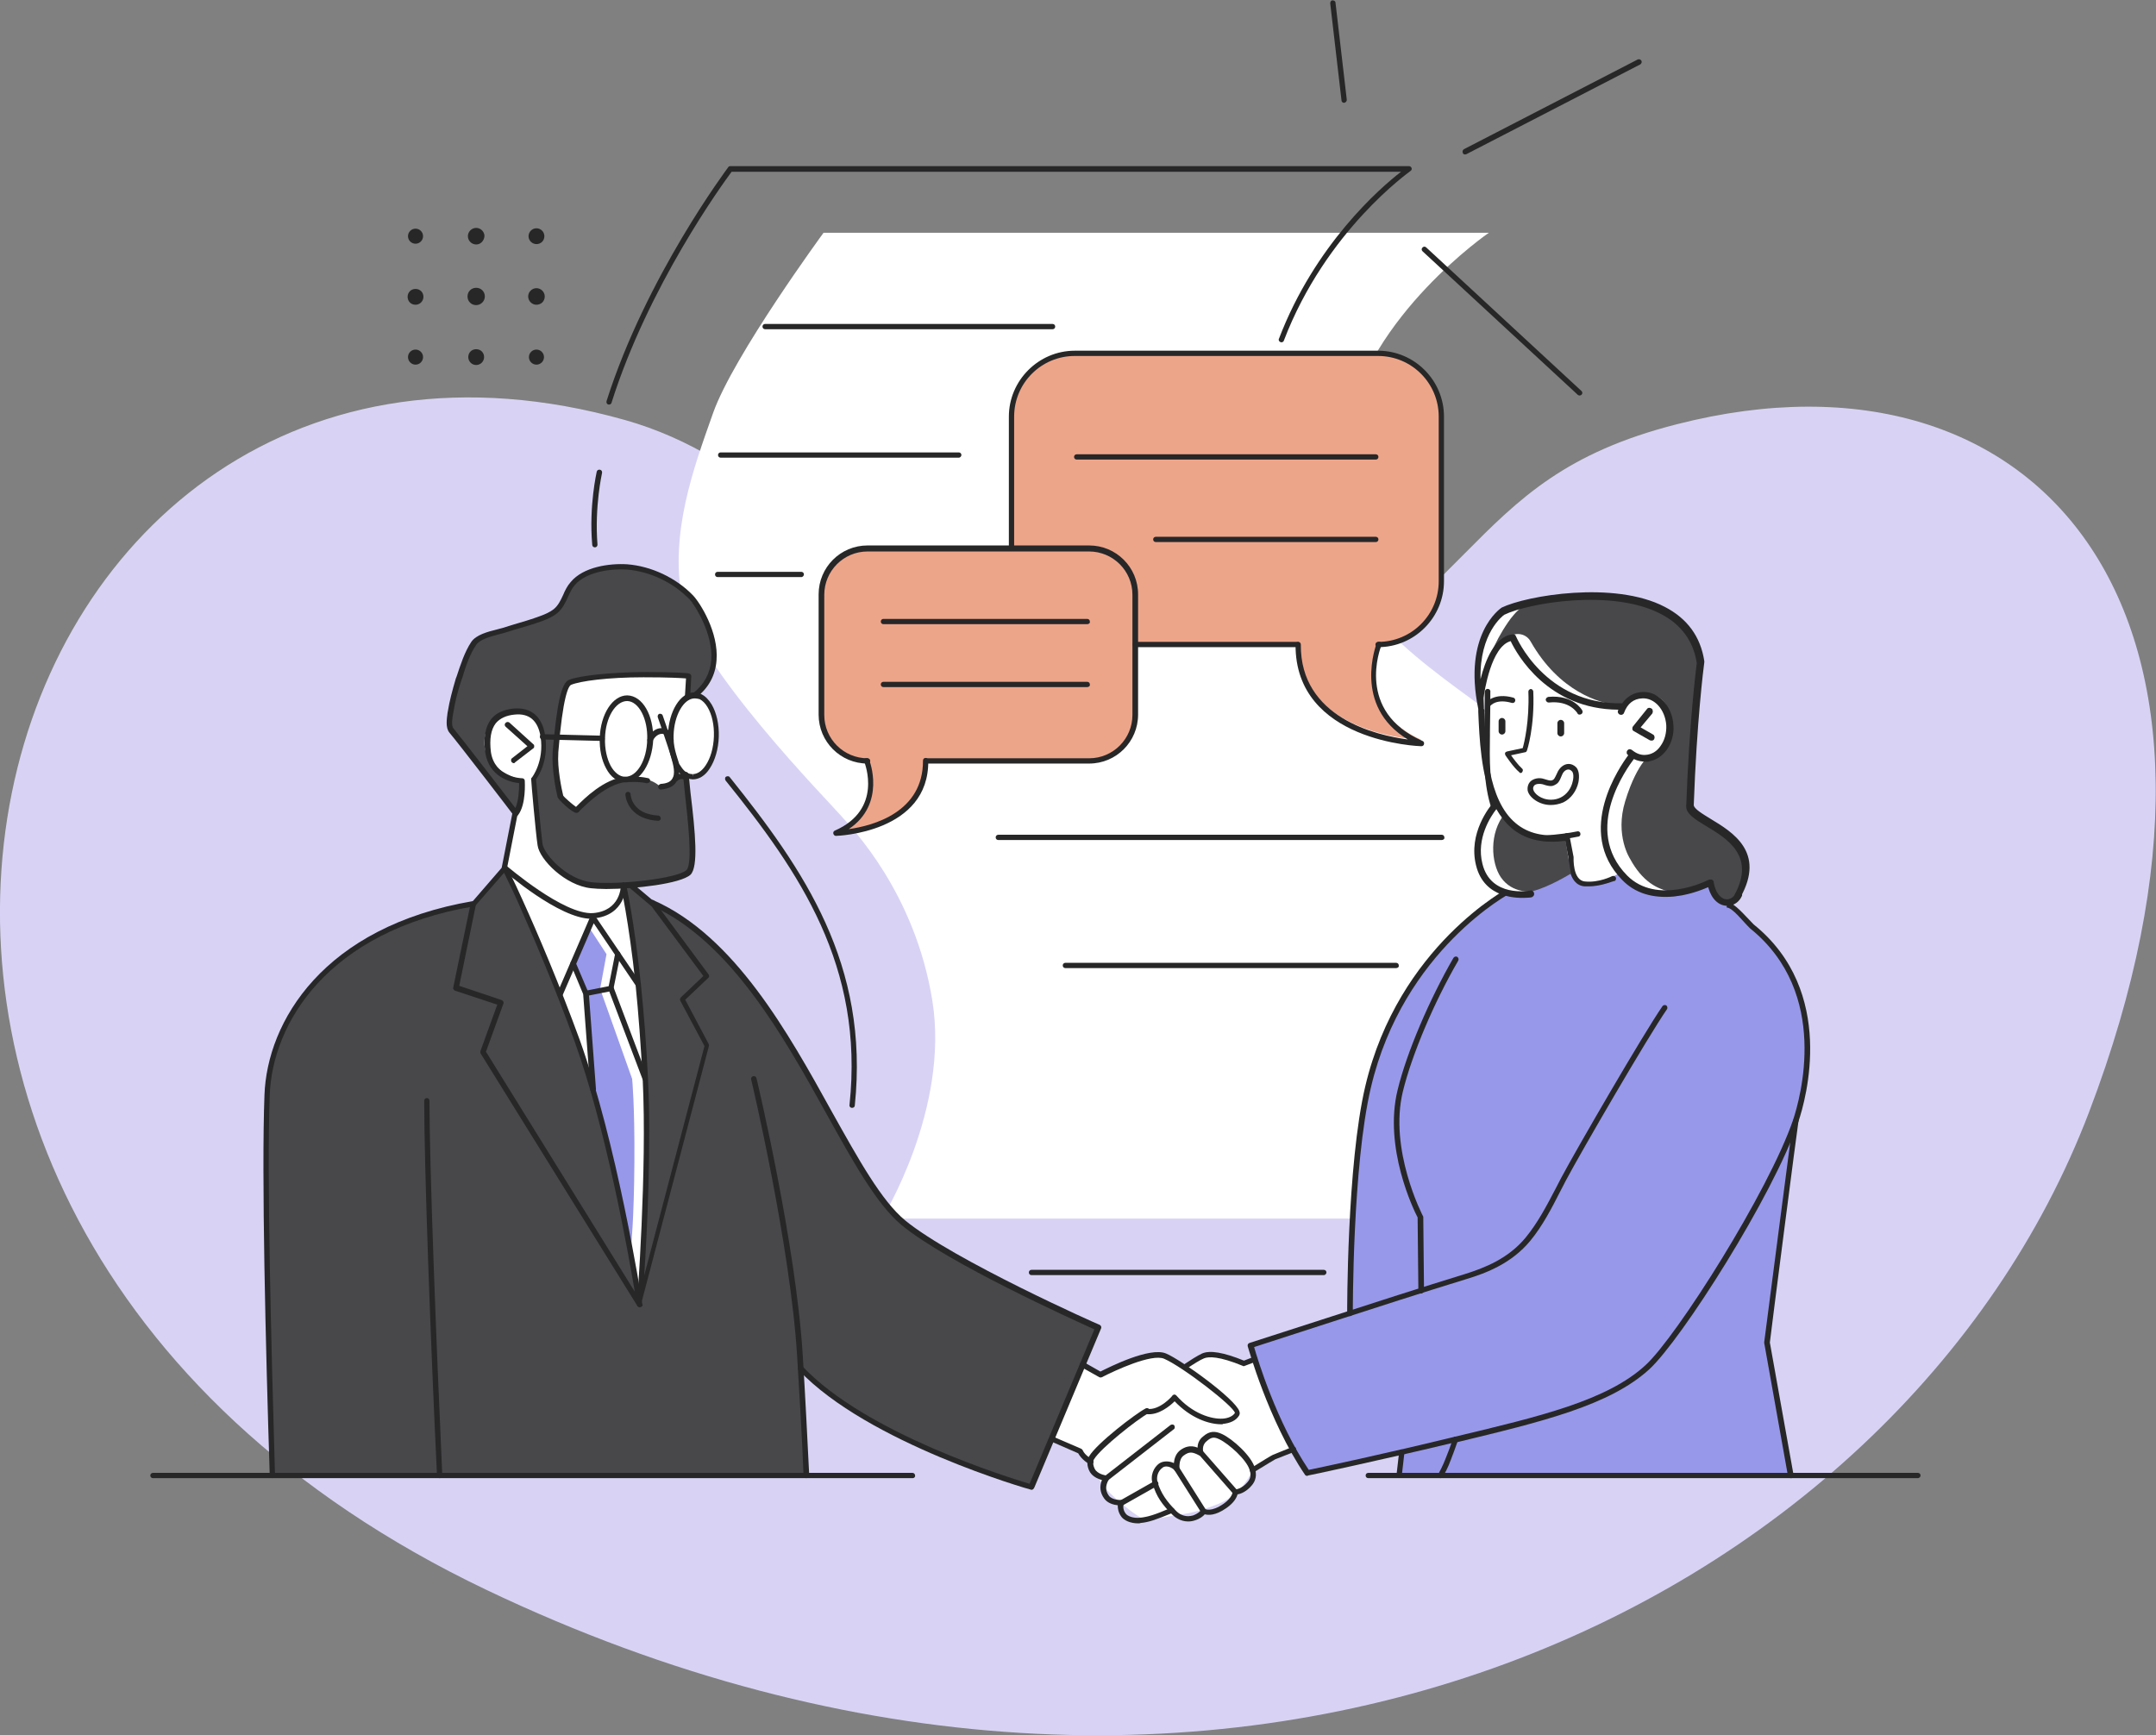 <?xml version="1.0" encoding="utf-8"?>
<!-- Generator: Adobe Illustrator 22.0.1, SVG Export Plug-In . SVG Version: 6.00 Build 0)  -->
<svg version="1.0" xmlns="http://www.w3.org/2000/svg" xmlns:xlink="http://www.w3.org/1999/xlink" x="0px" y="0px" width="572.3px"
	 height="460.6px" viewBox="0 0 572.3 460.6" style="enable-background:new 0 0 572.3 460.6;" xml:space="preserve">
<rect x="0" y="0" width="572.3" height="460.6" fill="#808080" stroke="none"/>
<style type="text/css">
	.st0{fill:#D8D3F4;}
	.st1{fill:#FFFFFF;}
	.st2{fill:#48484B;}
	.st3{fill:#9898EA;}
	.st4{fill:#EDA58A;}
	.st5{fill:#272728;}
	.st6{display:none;}
	.st7{display:inline;fill:#272728;}
</style>
<g id="Слой_17">
	<path class="st0" d="M129.2,422.1c195,93,375.1,4.8,425.3-126.8S542,87.9,445.2,112.6c-59.1,15-49.2,48.6-126.8,84.3
		c-60,27.6-84-66.1-152.5-85.4C-5.8,63.1-84.2,320.3,129.2,422.1z"/>
</g>
<g id="Слой_16">
	<path class="st1" d="M234.2,323.4c0,0,17.9-28.9,13.3-57.7c-4.6-28.7-21.3-45.8-24.3-49.2c-2.9-3.4-39-40.1-42.2-57.6
		c-3.1-17.5,2.9-34.1,8.3-49.3c5.4-15.2,29.3-47.8,29.3-47.8h176.6c0,0-31.8,21.8-37.7,51.8c-6,30-1.2,44.2,18.3,60.6
		c19.5,16.4,43.3,27.8,50.1,48.8c6.8,20.9-40.4,100.5-40.4,100.5H234.2z"/>
	<polygon class="st1" points="171,348 180.7,284 167.1,235.6 133.8,231.7 	"/>
	<path class="st2" d="M182,205.9c0,0,1.8,14,1.8,18.2c0,4.3,1.8,7.6-4.5,9c-6.3,1.5-17.5,2.7-21.6,2c-4.1-0.7-13-4-14.1-10.1
		c-1.1-6-1.4-9.2-1.4-9.2l-5.4-0.1c0,0-13-16.2-14.8-19.1c-1.9-2.9-3.2-3.5-2.8-5.7c0.5-2.2,2.4-10.9,3.6-14
		c1.3-3.1,1.9-6.2,4.5-7.4c2.6-1.2,16-5,18.7-6.4c2.7-1.4,3.9-5.6,5.5-7.6c1.6-2.1,5.2-4.5,9.2-4.7c4-0.3,12.8-0.2,18.4,4.3
		c5.7,4.5,9.4,11.6,10.3,17.7c0.8,6.1-4.6,11.5-4.6,11.5l-2.2,0.7L182,205.9z"/>
	<path class="st1" d="M179.2,203.2c0,0,1.3,5.7-4.1,5.5c0,0-1.7-1.7-4.4-1.9c-2.7-0.2-4.9-0.3-7.1,0.6c-2.2,0.9-7.7,4.2-10.5,7.1
		l-0.5,0.4l-4.1-3.4c0,0-1.5-5.6-1.5-10.6c0-5,1.8-15.6,2.2-16.9c0.6-1.8,0.5-2.7,2.2-3c1.8-0.3,18.4-2,21.2-1.8
		c2.8,0.2,9.8,0.1,9.8,0.1v5.1c0,0,8-1.1,7.4,11c-0.7,13.2-8.5,10.3-8.5,10.3l-1.7-0.4L179.2,203.2z"/>
	<path class="st1" d="M141.5,206.6c0,0,2.7-4.6,2.6-9.4c-0.1-4.8-1.8-8.1-4.8-8.3c-3-0.2-10.5,0.3-10.7,8
		c-0.3,7.7,9.8,10.1,9.8,10.1s0.6,6.7-1.6,8.6l-3,14.1c0,0,15.5,14.5,23.5,13c8-1.5,8.1-8,8.1-8s-7.6,0.7-11.1-0.6
		c-3.4-1.3-8.7-4.7-10.4-8.4C142.3,222.2,141.5,206.6,141.5,206.6z"/>
	<path class="st1" d="M287.8,362.3l4.8,2.7c0,0,8.3-3.9,12.2-4.9c3.8-1,6.4,0.6,7.7,1.5c1.3,0.9,2.5,1,2.5,1s3.7-2.4,6.5-2.9
		c2.8-0.5,8.6,2.3,8.6,2.3l2.8-1.1c0,0,8.5,21.7,10.3,23.8l-10.7,5.4c0,0-2.2,6.3-9,9.1c-6.8,2.8-10.9,2.9-10.9,2.9
		s-7.6,1.8-9.7,0.8c-2.1-1-8.5-6.2-10.3-8.9c-1.8-2.7-3.1-6.1-3.1-6.1l-2.6-2.7l-7.4-3.2L287.8,362.3z"/>
	<path class="st1" d="M427.9,232.9c0,0-4.8,1.7-7.7,1.5c-2.8-0.2-3.4-4.3-3.4-4.3l-1.3-8.1c0,0-8.1,1.2-12.1,0
		c-4-1.2-7.3-4.1-8.2-12c-0.9-7.9-1.6-33.5-1.6-33.5l5-10.8c0,0,27.2,11.9,29.3,9.8c0,0,20.1,6.6,19.4,13c-0.7,6.4-5.2,11.4-5.8,13
		c-0.6,1.6,1.2,12.2,1.5,18.5C443.5,226.2,434.2,231.2,427.9,232.9z"/>
	<path class="st2" d="M165.4,235.2c0,0,3.9,20.7,4.9,37.4c1,16.7,1.8,58.2-0.6,72.3c0,0-6.8-32.2-9.3-44
		c-3-14.2-11.2-36.4-17.7-51.1c-6.5-14.6-8.9-19.7-8.9-19.7l-8.2,9.8c0,0-16.2,1.9-29.4,10.5c-13.1,8.6-23,21-25.3,37.9
		c-2.3,16.9,1.3,103.3,1.3,103.3H214l-1.5-28.2c0,0,14.1,16.5,61.3,31.4l17.7-41.9c0,0-37.6-17.2-49.3-26.5
		c-11.8-9.2-18.5-24.7-24.2-34.5c-5.6-9.7-14.1-27.4-28.9-41c-3.4-3.1-8.7-8.5-15-10.3l-6-5.6L165.4,235.2z"/>
	<path class="st3" d="M347,391.1c0,0-12.8-22.2-15.1-33.9l26.7-9.3c0,0-0.5-10.9,0-20.5c2.3-43.7,9.1-52.8,12.3-59.8
		c3.2-7,11.7-15.3,20-24.9c2.9-3.3,9.9-6.4,9.9-6.4s2,0.9,2.8,1.2c1,0.4,2.9-1.4,2.9-1.4s5.6-6.8,9.8-8c1.3,9.7,10.1,6,11.3,5.1
		c0,0,2.5-2.8,11-2.6c0,0-2.3,4.6,5.5,2c8.4-2.9,22.9,15.2,22.9,15.2s12.3,11.8,12.7,27.4c0.4,15.6-3.5,25-3.5,25l-7.3,55.7
		l6.2,35.3L371,391.6l0.7-6.2L347,391.1z"/>
	<path class="st3" d="M156.3,246.1l-4.2,9.5l3.7,8.2l1.5,24.6c0,0,3.6,12.9,6.2,24.3c2.5,11.4,4,18.5,4,18.5s0.8-7.2,0.9-22.7
		c0.1-15.2-0.6-22.1-0.6-22.1l-8.5-23.9l1.7-9.2L156.3,246.1z"/>
	<g>
		<path class="st4" d="M344.6,170.1c-0.2,25.5,32.7,26.3,32.7,26.3c-18.6-8.2-11.2-26.3-11.2-26.3H344.6z"/>
		<path class="st4" d="M365.8,171.1c9.3,0,16.8-7.5,16.8-16.8v-43.7c0-9.3-7.5-16.8-16.8-16.8h-80.5c-9.3,0-16.8,7.5-16.8,16.8v43.7
			c0,9.3,7.5,16.8,16.8,16.8h53.5h5.6H365.8z"/>
	</g>
	<path class="st4" d="M289.1,145.6h-58.8c-6.8,0-12.3,5.5-12.3,12.3v31.9c0,6.8,5.5,12.3,12.3,12.3c-0.2,0,5.2,13.2-8.4,19.2
		c0,0,24-0.6,23.9-19.2c0.2,0,4.3,0,4.3,0h39c6.8,0,12.3-5.5,12.3-12.3v-31.9C301.4,151.1,295.9,145.6,289.1,145.6z"/>
	<g>
		<g>
			<path class="st5" d="M142.4,64.8c-1.1,0-2.1-0.9-2.1-2.1c0-1.1,0.9-2.1,2.1-2.1c1.1,0,2.1,0.9,2.1,2.1
				C144.5,63.9,143.6,64.8,142.4,64.8z"/>
			<path class="st5" d="M126.4,64.9c-1.2,0-2.2-1-2.2-2.2c0-1.2,1-2.2,2.2-2.2c1.2,0,2.2,1,2.2,2.2
				C128.5,63.9,127.6,64.9,126.4,64.9z"/>
			<path class="st5" d="M110.3,64.7c-1.1,0-2-0.9-2-2c0-1.1,0.9-2,2-2c1.1,0,2,0.9,2,2C112.3,63.8,111.4,64.7,110.3,64.7z"/>
			<path class="st5" d="M142.4,80.9c-1.2,0-2.2-1-2.2-2.2c0-1.2,1-2.2,2.2-2.2c1.2,0,2.2,1,2.2,2.2C144.6,80,143.6,80.9,142.4,80.9z
				"/>
			<path class="st5" d="M126.4,81c-1.3,0-2.3-1-2.3-2.3c0-1.3,1-2.3,2.3-2.3c1.3,0,2.3,1,2.3,2.3C128.7,80,127.6,81,126.4,81z"/>
			<path class="st5" d="M110.3,80.9c-1.2,0-2.1-0.9-2.1-2.1c0-1.2,0.9-2.1,2.1-2.1s2.1,0.9,2.1,2.1
				C112.4,79.9,111.5,80.9,110.3,80.9z"/>
			<path class="st5" d="M142.4,96.8c-1.1,0-2-0.9-2-2c0-1.1,0.9-2,2-2c1.1,0,2,0.9,2,2C144.4,95.9,143.5,96.8,142.4,96.8z"/>
			<path class="st5" d="M126.4,96.9c-1.2,0-2.1-1-2.1-2.1c0-1.2,0.9-2.1,2.1-2.1c1.2,0,2.1,0.9,2.1,2.1
				C128.5,96,127.5,96.9,126.4,96.9z"/>
			<path class="st5" d="M110.3,96.8c-1.1,0-2-0.9-2-2c0-1.1,0.9-2,2-2c1.1,0,2,0.9,2,2C112.3,95.9,111.4,96.8,110.3,96.8z"/>
		</g>
	</g>
	<g>
		<g>
			<path class="st5" d="M411.6,213.7c-3.1,0-5.8-2.1-6.1-3.9c-0.1-0.8,0.1-1.6,0.6-2.2c0.8-0.9,2.4-1.3,3.8-0.8
				c0.9,0.3,1.4,0.4,1.7,0.4c0.2,0,0.2,0,0.5-0.1c0.4-0.2,0.5-0.3,1.2-1.8c0.6-1.5,1.8-2.5,3.1-2.5c0.7,0,1.4,0.3,2,0.9
				c0.7,0.8,0.9,2.2,0.6,3.9c-0.5,2.4-2,4.4-4,5.4C413.8,213.5,412.7,213.7,411.6,213.7z M408.5,208.1c-0.6,0-1.1,0.2-1.3,0.5
				c-0.2,0.3-0.3,0.6-0.2,1c0.2,1,2,2.7,4.7,2.7c0.9,0,1.8-0.2,2.6-0.6c1.6-0.8,2.8-2.4,3.2-4.4c0.3-1.3,0.1-2.3-0.3-2.6
				c-0.8-0.9-2.1-0.3-2.6,1.1c-0.7,1.8-1.1,2.2-1.9,2.6c-0.6,0.3-1.2,0.5-3.2-0.2C409.1,208.1,408.8,208.1,408.5,208.1z"/>
		</g>
	</g>
	<g>
		<path class="st5" d="M408,223.1c-1.9,0-3.5-0.2-4.9-0.7c-3.5-1.1-5.8-3.7-7.2-7.8c-2.1-6.4-2-13.2-1.9-19.7l0-0.9
			c0-2.5,0.1-5.2,0.1-7.2c0-3.3,0-3.3,0.1-3.4c0.1-0.4,0.5-0.6,0.9-0.5c0.4,0.1,0.6,0.5,0.5,0.9c0,0,0,1.3,0,3.1
			c0,2.1-0.1,4.8-0.1,7.3l0,0.9c-0.1,6.5-0.2,13.1,1.8,19.3c1.2,3.7,3.3,6,6.3,6.9c1.8,0.6,4,0.7,6.7,0.5c3.3-0.3,6-0.6,8.4-1.1
			c0.4-0.1,0.8,0.2,0.8,0.6c0.1,0.4-0.2,0.8-0.6,0.8c-2.4,0.5-5.2,0.9-8.6,1.1C409.6,223.1,408.8,223.1,408,223.1z"/>
	</g>
	<g class="st6">
		<path class="st7" d="M405.7,205.3c-1.9-0.4-6.2-1.6-6.8-3.2c-0.2-0.4-0.1-0.9,0.2-1.3c5.7-8.1,6.7-13.4,6.7-13.4
			c0.1-0.4,0.4-0.6,0.8-0.6c0.4,0.1,0.6,0.4,0.6,0.8c0,0.2-1.1,5.6-6.9,14c0.2,0.5,2.9,1.6,5.6,2.2c0.4,0.1,0.6,0.5,0.5,0.9
			C406.4,205,406.1,205.3,405.7,205.3z"/>
	</g>
	<g>
		<path class="st5" d="M395,187.6c-0.2,0-0.3,0-0.4-0.1c-0.3-0.2-0.4-0.7-0.1-1c0.1-0.1,2.1-2.7,7.2-1.3c0.4,0.1,0.6,0.5,0.5,0.9
			c-0.1,0.4-0.5,0.6-0.9,0.5c-4.1-1.2-5.6,0.7-5.6,0.7C395.4,187.5,395.2,187.6,395,187.6z"/>
	</g>
	<g>
		<path class="st5" d="M419.3,189.7c-0.3,0-0.5-0.1-0.6-0.4c-0.1-0.1-2-3.4-7.6-2.8c-0.4,0-0.7-0.3-0.8-0.7c0-0.4,0.3-0.7,0.7-0.8
			c6.6-0.6,8.9,3.4,9,3.6c0.2,0.3,0.1,0.8-0.3,1C419.5,189.7,419.4,189.7,419.3,189.7z"/>
	</g>
	<path class="st5" d="M414.3,195.5c0.5,0,0.9-0.4,0.9-0.9V192c0-0.5-0.4-0.9-0.9-0.9c-0.5,0-0.9,0.4-0.9,0.9v2.6
		C413.4,195.1,413.8,195.5,414.3,195.5z"/>
	<path class="st5" d="M398.7,195c0.5,0,0.9-0.4,0.9-0.9v-2.6c0-0.5-0.4-0.9-0.9-0.9c-0.5,0-0.9,0.4-0.9,0.9v2.6
		C397.8,194.6,398.2,195,398.7,195z"/>
	<g>
		<path class="st5" d="M377.2,343.4c-0.4,0-0.7-0.3-0.7-0.7l-0.2-19.5c-1-1.9-9.1-18.5-5.3-33.9c2.4-9.9,8.4-23.9,14.8-35
			c0.2-0.3,0.6-0.5,1-0.3c0.3,0.2,0.5,0.6,0.3,1c-6.4,11-12.3,24.9-14.7,34.7c-3.8,15.5,5.2,32.9,5.3,33.1c0.1,0.1,0.1,0.2,0.1,0.3
			l0.2,19.7C377.9,343,377.6,343.4,377.2,343.4C377.2,343.4,377.2,343.4,377.2,343.4z"/>
	</g>
	<g>
		<path class="st5" d="M358.3,349.4c-0.4,0-0.7-0.3-0.7-0.7c0-0.4-0.1-39.5,4.8-60.3c8.8-37.3,37.9-52.6,38.2-52.8
			c0.4-0.2,0.8,0,1,0.3c0.2,0.4,0,0.8-0.3,1c-0.3,0.1-28.8,15.2-37.4,51.8c-4.9,20.7-4.8,59.6-4.8,60
			C359,349.1,358.7,349.4,358.3,349.4L358.3,349.4z"/>
	</g>
	<g>
		<path class="st5" d="M465.5,245.4c-2.3-2.3-5.1-5.8-7-5.9c0,0.5-0.1,1-0.2,1.4c1.7,0.1,4.2,3.6,6.3,5.6
			c21.3,17.2,13.2,45.2,11.4,50.7c-6.5,19.1-31,57.7-39.2,65.2c-10.2,9.4-28,13.6-50.6,19c-0.4,0.1-0.6,0.5-0.5,0.9
			c0.1,0.3,0.4,0.6,0.7,0.6c0.1,0,0.1,0,0.2,0c22.8-5.5,40.7-9.8,51.2-19.4c8.5-7.8,32.9-46.1,39.6-65.8
			C479.3,292,487.6,263.2,465.5,245.4z"/>
	</g>
	<g>
		<path class="st5" d="M419.3,105c-0.2,0-0.4-0.1-0.5-0.2l-41.2-38.1c-0.3-0.3-0.3-0.7,0-1c0.3-0.3,0.7-0.3,1,0l41.2,38.1
			c0.3,0.3,0.3,0.7,0,1C419.7,104.9,419.5,105,419.3,105z"/>
	</g>
	<g>
		<path class="st5" d="M388.9,41c-0.3,0-0.5-0.1-0.6-0.4c-0.2-0.4,0-0.8,0.3-1l46.1-23.8c0.4-0.2,0.8,0,1,0.3c0.2,0.4,0,0.8-0.3,1
			l-46.1,23.8C389.1,41,389,41,388.9,41z"/>
	</g>
	<g>
		<path class="st5" d="M356.8,27.3c-0.4,0-0.7-0.3-0.7-0.6l-3-25.8c0-0.4,0.2-0.8,0.6-0.8c0.4,0,0.8,0.2,0.8,0.6l3,25.8
			C357.5,26.8,357.3,27.2,356.8,27.3C356.8,27.3,356.8,27.3,356.8,27.3z"/>
	</g>
	<g>
		<path class="st5" d="M157.4,290c-0.4,0-0.7-0.3-0.7-0.7l-1.9-25.4l-3.3-7.9c-0.2-0.4,0-0.8,0.4-0.9c0.4-0.2,0.8,0,0.9,0.4l3.4,8
			c0,0.1,0,0.2,0.1,0.2l1.9,25.5C158.2,289.6,157.9,290,157.4,290C157.5,290,157.5,290,157.4,290z"/>
	</g>
	<g>
		<path class="st5" d="M155.6,264.4c-0.3,0-0.6-0.2-0.7-0.6c-0.1-0.4,0.2-0.8,0.6-0.8l6.6-1.3c0.4-0.1,0.8,0.2,0.8,0.6
			c0.1,0.4-0.2,0.8-0.6,0.8l-6.6,1.3C155.7,264.4,155.6,264.4,155.6,264.4z"/>
	</g>
	<g>
		<path class="st5" d="M171.3,287.1c-0.3,0-0.6-0.2-0.7-0.5l-9.1-24c0-0.1-0.1-0.3,0-0.4l1.8-9.1c0.1-0.4,0.4-0.6,0.8-0.6
			c0.4,0.1,0.6,0.5,0.6,0.8l-1.8,8.9l9,23.8c0.1,0.4,0,0.8-0.4,0.9C171.5,287.1,171.4,287.1,171.3,287.1z"/>
	</g>
	<g>
		<path class="st5" d="M148.6,264.7c-0.1,0-0.2,0-0.3-0.1c-0.4-0.2-0.5-0.6-0.4-0.9l8.8-20.4c0.1-0.2,0.3-0.4,0.6-0.4
			c0.2,0,0.5,0.1,0.7,0.3l12,17.7c0.2,0.3,0.1,0.8-0.2,1c-0.3,0.2-0.8,0.1-1-0.2l-11.2-16.6l-8.3,19.2
			C149.2,264.6,148.9,264.7,148.6,264.7z"/>
	</g>
	<g>
		<path class="st5" d="M169.8,347c-0.2,0-0.5-0.1-0.6-0.3l-41.6-67c-0.1-0.2-0.1-0.4-0.1-0.6l4.5-12.4l-11.2-3.7
			c-0.3-0.1-0.6-0.5-0.5-0.8l4.6-22.2c0-0.1,0.1-0.2,0.2-0.3l8.3-9.6c0.2-0.2,0.4-0.3,0.6-0.2c0.2,0,0.4,0.2,0.6,0.4
			c0,0,1.5,2.8,4.1,8.6c4,8.8,9.8,22.4,15.2,37.2c9.8,27.3,16.1,66.8,16.6,70.1c0,0.1,0.1,0.2,0.1,0.3
			C170.6,346.7,170.3,347,169.8,347C169.9,347,169.8,347,169.8,347z M129,279.2l39.5,63.7c-1.8-10.7-7.6-43.2-16-66.5
			c-5.3-14.7-11.2-28.3-15.1-37.1c-1.7-3.8-3-6.3-3.6-7.6l-7.5,8.6l-4.4,21.4l11.3,3.8c0.2,0.1,0.3,0.2,0.4,0.4
			c0.1,0.2,0.1,0.4,0,0.6L129,279.2z"/>
	</g>
	<g>
		<path class="st5" d="M169.8,347c-0.5-0.1-0.7-0.4-0.7-0.8c0-0.4,2.7-35.3,1.5-59.8c-0.5-8.8-1.1-17.3-1.9-25.1
			c-1.8-17-3.9-26-3.9-26.1c-0.1-0.4,0.1-0.8,0.5-0.9c0.4-0.1,0.8,0.1,0.9,0.5c0,0.1,2.1,9.1,3.9,26.3c0.8,7.8,1.5,16.3,1.9,25.1
			c0.9,17.6-0.2,40.7-1,52.4l16-60.9l-6.4-12c-0.2-0.3-0.1-0.6,0.1-0.9l6-5.7l-14.2-19.1c-0.2-0.3-0.2-0.8,0.1-1
			c0.3-0.2,0.8-0.2,1,0.1l14.5,19.6c0.2,0.3,0.2,0.7-0.1,0.9l-6.1,5.8l6.2,11.7c0.1,0.2,0.1,0.3,0.1,0.5l-18,68.5
			C170.4,346.8,170.1,347,169.8,347z"/>
	</g>
	<g>
		<path class="st5" d="M242.3,392.4H40.6c-0.4,0-0.7-0.3-0.7-0.7c0-0.4,0.3-0.7,0.7-0.7h201.6c0.4,0,0.7,0.3,0.7,0.7
			C243,392,242.7,392.4,242.3,392.4z"/>
	</g>
	<g>
		<path class="st5" d="M509.1,392.4H363.2c-0.4,0-0.7-0.3-0.7-0.7c0-0.4,0.3-0.7,0.7-0.7h145.9c0.4,0,0.7,0.3,0.7,0.7
			C509.8,392,509.5,392.4,509.1,392.4z"/>
	</g>
	<g>
		<g>
			<path class="st5" d="M183.9,206.9c-1.7-0.1-3.1-0.9-4.2-2.5l-0.7-1.1l-0.2-0.5c-0.8-2.2-1.6-4.6-1.5-7.7c0.2-6.3,3.3-11.3,7-11.3
				c0.7,0,1.4,0.2,1.9,0.5c1,0.5,1.9,1.4,2.7,2.7c1.3,2.2,2,5.3,1.9,8.6c-0.1,3.2-1,6.3-2.4,8.4
				C187.2,205.9,185.6,206.9,183.9,206.9z M184.4,185.4c-2.9,0-5.5,4.5-5.6,9.9c-0.1,2.8,0.7,5,1.4,7.2l0.1,0.3l0.6,0.9
				c0.8,1.2,1.8,1.8,2.9,1.8l0.1,0.7v-0.7c1.2,0,2.4-0.8,3.4-2.3c1.3-1.9,2.1-4.7,2.2-7.7c0.1-3-0.5-5.8-1.7-7.8
				c-0.6-1-1.3-1.7-2.1-2.1C185.3,185.5,184.8,185.4,184.4,185.4L184.4,185.4z"/>
		</g>
		<g>
			<path class="st5" d="M166,207.7c-2.1-0.1-3.9-1.4-5.1-3.7c-1.2-2.2-1.8-5-1.7-8.1c0.2-6.3,3.4-11.3,7.3-11.3
				c4.1,0.1,7,5.3,6.9,11.7C173.1,202.7,169.9,207.7,166,207.7z M166.5,186.1c-3.1,0-5.8,4.4-5.9,9.9c-0.1,2.8,0.5,5.4,1.5,7.3
				c1,1.8,2.4,2.9,3.8,2.9l0.1,0.7v-0.7c3.1,0,5.7-4.4,5.8-9.9C172,190.9,169.6,186.2,166.5,186.1L166.5,186.1z"/>
		</g>
		<g>
			<path class="st5" d="M172.6,197.1c-0.1,0-0.2,0-0.3,0c-0.4-0.1-0.6-0.6-0.4-0.9c0-0.1,1.2-3.1,4-2.9c2.3,0.1,2.9,2.8,2.9,3
				c0.1,0.4-0.2,0.8-0.6,0.9c-0.4,0.1-0.8-0.2-0.9-0.6c0,0-0.4-1.8-1.5-1.8c-1.8,0-2.6,2-2.6,2C173.1,196.9,172.9,197.1,172.6,197.1
				z"/>
		</g>
		<g>
			<path class="st5" d="M159.9,196.7c0,0-15.9-0.4-15.9-0.4c-0.4,0-0.7-0.3-0.7-0.7c0-0.4,0.3-0.8,0.7-0.7l15.8,0.4
				c0.4,0,0.7,0.3,0.7,0.7C160.6,196.4,160.3,196.7,159.9,196.7z"/>
		</g>
		<g>
			<path class="st5" d="M174.7,217.9c-8.4-0.5-8.7-6.9-8.7-7c0-0.4,0.3-0.7,0.7-0.7c0.4,0,0.7,0.3,0.7,0.7c0,0.2,0.3,5.2,7.3,5.6
				c0.4,0,0.7,0.4,0.7,0.8C175.4,217.6,175.1,217.9,174.7,217.9z"/>
		</g>
		<g>
			<path class="st5" d="M179.3,207.5c-0.2,0-0.4-0.1-0.5-0.2c-0.3-0.3-0.3-0.7,0-1c1.2-1.2,2.9-1,3.7-0.5c0.3,0.2,0.4,0.7,0.2,1
				c-0.2,0.3-0.6,0.4-1,0.2c-0.3-0.2-1.2-0.4-1.9,0.3C179.6,207.4,179.5,207.5,179.3,207.5z"/>
		</g>
		<g>
			<path class="st5" d="M153,215.8c-1.1,0-4.8-3.5-5-4.2c-0.4-1.7-1.6-7.6-1.3-11.8l0-0.2c1.1-12.7,2.3-18.3,4.3-19.1
				c2.9-1.2,11.2-2,19.7-2.1c9.5,0,12.1,0.3,12.2,0.4c0.4,0.1,0.6,0.4,0.6,0.7l-0.3,5.6c0,0.4-0.3,0.7-0.7,0.7
				c-0.4,0-0.7-0.4-0.7-0.8l0.3-4.9c-1.2-0.1-4.5-0.3-11.3-0.3c-9.5,0-16.8,1-19.2,2c-0.7,0.3-2.2,3-3.4,17.9l0,0.2
				c-0.3,4,0.9,9.7,1.3,11.3c0.3,0.5,2.5,2.4,3.4,3c0.1-0.1,0.2-0.2,0.3-0.3c1.9-1.9,7.1-7.1,12.7-7.7c0.4,0,0.8,0.2,0.8,0.6
				c0,0.4-0.2,0.8-0.6,0.8c-5.1,0.6-10.2,5.7-11.9,7.3C153.5,215.7,153.4,215.8,153,215.8C153.1,215.8,153.1,215.8,153,215.8z"/>
		</g>
		<g>
			<path class="st5" d="M160.9,236c-1.6,0-3-0.1-4-0.2c-6.8-0.7-13.7-7.6-14.2-11.4c-0.5-3.2-1.7-16.9-1.7-17.5c0-0.2,0-0.4,0.2-0.5
				c0,0,3.3-4.2,2.3-10.8c-0.7-4.3-3-6.3-6.9-5.9c-2.2,0.2-3.9,1-5,2.3c-1.3,1.7-1.7,4.2-1.3,7.6c1,6.8,8,7,8.3,7
				c0.4,0,0.7,0.3,0.7,0.7c0,0.3,0.4,6.3-1.8,9.1c-0.1,0.2-0.3,0.3-0.6,0.3c-0.2,0-0.4-0.1-0.6-0.3c-0.1-0.2-14.7-19.2-17-21.9
				c-1.1-1.3-0.7-3.7-0.5-5.3l0.1-0.5c0.4-2.5,1.1-5.2,2.1-8.6l0.2-0.5c1-3,2.1-6.5,3.9-9.2c1.3-1.9,4.4-2.7,6.8-3.3
				c0.5-0.1,1-0.3,1.5-0.4c1-0.3,1.9-0.6,2.9-0.9c2.4-0.7,4.8-1.4,7.2-2.3c1.1-0.4,2.5-1,3.5-1.8c1.2-1,1.8-2.3,2.5-3.8
				c0.5-1.2,1.1-2.4,2-3.4c3.3-4,10.2-5,15-4.7c6.4,0.5,13,3.6,17.5,8.3c1.8,1.9,6.8,9.7,6.2,17.2c-0.3,4-2.1,7.3-5.3,9.8
				c-0.3,0.2-0.8,0.2-1-0.1c-0.2-0.3-0.2-0.8,0.1-1c2.9-2.3,4.5-5.2,4.8-8.8c0.5-7.1-4.4-14.6-5.8-16.1c-4.3-4.5-10.5-7.4-16.6-7.9
				c-4.8-0.3-11,0.8-13.8,4.1c-0.8,0.9-1.3,2-1.8,3.1c-0.7,1.5-1.4,3.1-2.8,4.3c-1.2,1-2.6,1.6-3.9,2.1c-2.4,0.9-4.9,1.6-7.3,2.3
				c-1,0.3-1.9,0.6-2.9,0.9c-0.5,0.1-1,0.3-1.5,0.4c-2.2,0.6-5,1.3-6,2.8c-1.7,2.5-2.8,5.7-3.7,8.8l-0.2,0.5
				c-1.1,3.3-1.7,5.9-2.1,8.3l-0.1,0.5c-0.2,1.2-0.6,3.3,0.1,4.1c2,2.4,13.5,17.3,16.4,21.1c0.9-1.9,1-5,1-6.6c-2.1-0.2-8-1.5-9-8.2
				c-0.5-3.8,0-6.7,1.5-8.7c1.3-1.7,3.3-2.6,6-2.9c4.6-0.4,7.6,2,8.4,7.1c1,6.4-1.6,10.6-2.4,11.7c0.2,2,1.3,14.1,1.7,17.1
				c0.5,3,6.6,9.5,13,10.2c7.1,0.8,22.8-1,25.2-3.2c1.8-1.7,0.3-13.9-0.4-20.4c-0.2-2-0.4-3.7-0.5-4.9c0-0.4,0.3-0.7,0.7-0.8
				c0.4,0,0.7,0.3,0.8,0.7c0.1,1.2,0.3,2.9,0.5,4.9c1.3,10.7,2.1,19.6,0,21.7C180.7,234.6,168.6,236,160.9,236z"/>
		</g>
		<g>
			<path class="st5" d="M133.9,231.1c-0.5-0.1-0.8-0.5-0.7-0.9l2.9-14.8c0.1-0.4,0.4-0.6,0.8-0.6c0.4,0.1,0.6,0.5,0.6,0.8l-2.9,14.8
				C134.6,230.9,134.3,231.1,133.9,231.1z"/>
		</g>
		<g>
			<path class="st5" d="M175.4,209.6c-0.4,0-0.7-0.3-0.7-0.7c0-0.4,0.3-0.7,0.7-0.8c1.5-0.1,2.5-0.5,3-1.3c1-1.4,0.3-3.8-0.2-5.6
				c-0.8-2.9-3.6-10.8-3.6-10.8c-0.1-0.4,0.1-0.8,0.4-0.9c0.4-0.1,0.8,0.1,0.9,0.4c0.1,0.3,2.8,8,3.6,10.8c0.6,2.1,1.4,4.9,0,6.9
				C178.8,208.8,177.4,209.4,175.4,209.6C175.4,209.6,175.4,209.6,175.4,209.6z"/>
		</g>
		<g>
			<path class="st5" d="M136.4,202.6c-0.2,0-0.4-0.1-0.6-0.3c-0.2-0.3-0.2-0.8,0.1-1l4.1-3.2l-5.8-5.2c-0.3-0.3-0.3-0.7,0-1
				c0.3-0.3,0.7-0.3,1-0.1l6.4,5.8c0.2,0.1,0.2,0.3,0.2,0.6c0,0.2-0.1,0.4-0.3,0.5l-4.8,3.7C136.7,202.5,136.5,202.6,136.4,202.6z"
				/>
		</g>
	</g>
	<g>
		<path class="st5" d="M173.2,240.6c-0.2,0-0.3-0.1-0.5-0.2l-5.7-4.8c-0.3-0.3-0.3-0.7-0.1-1c0.3-0.3,0.7-0.3,1-0.1l5.7,4.8
			c0.3,0.3,0.3,0.7,0.1,1C173.6,240.5,173.4,240.6,173.2,240.6z"/>
	</g>
	<g>
		<path class="st5" d="M156.9,243.9c-8.4,0-22.8-12.4-23.4-13c-0.3-0.3-0.3-0.7-0.1-1c0.3-0.3,0.7-0.3,1-0.1
			c0.2,0.1,15.2,13.1,23,12.6c7.3-0.6,7.4-7,7.4-7.3c0-0.4,0.3-0.7,0.7-0.7c0.4,0,0.7,0.3,0.7,0.7c0,0.1-0.1,8-8.7,8.7
			C157.3,243.9,157.1,243.9,156.9,243.9z"/>
	</g>
	<g>
		<path class="st5" d="M171.8,207.9c-0.1,0-0.2,0-0.3,0c0,0-1.3-0.4-4.2-0.3c-0.4,0-0.7-0.3-0.7-0.7c0-0.4,0.3-0.7,0.7-0.7
			c3.3-0.1,4.7,0.4,4.8,0.4c0.4,0.1,0.6,0.6,0.4,0.9C172.4,207.7,172.1,207.9,171.8,207.9z"/>
	</g>
	<g>
		<path class="st5" d="M332.5,391c-0.2,0-0.5-0.1-0.6-0.3c-0.2-0.3-0.1-0.8,0.2-1c2.7-1.7,5.7-3.5,5.8-3.5l5.2-2.1
			c0.4-0.1,0.8,0,0.9,0.4c0.1,0.4,0,0.8-0.4,0.9l-5.1,2c0,0-2.9,1.7-5.6,3.4C332.8,390.9,332.6,391,332.5,391z"/>
	</g>
	<g>
		<path class="st5" d="M314.5,363.6c-0.2,0-0.4-0.1-0.5-0.2c-0.3-0.3-0.3-0.7,0-1c0.1-0.1,0.2-0.2,0.3-0.2c1.5-1,3.5-2.3,4.8-2.9
			c2.1-0.9,5.7-0.3,11.1,1.9l2.6-1c0.4-0.2,0.8,0,0.9,0.4c0.1,0.4,0,0.8-0.4,0.9l-2.9,1.1c-0.2,0.1-0.4,0.1-0.5,0
			c-6.3-2.6-9.1-2.5-10.3-2c-1,0.4-2.6,1.4-4.7,2.8c-0.1,0.1-0.2,0.1-0.4,0.1C314.6,363.6,314.6,363.6,314.5,363.6z"/>
	</g>
	<g>
		<g>
			<path class="st5" d="M315.4,403.9c-2.2,0-3.7-1.3-4.1-1.7c-2.9-2.8-4.4-5.1-5.3-8.2c-0.8-2.3,0.3-4.5,1.7-5.5
				c1.2-0.8,2.9-0.6,3.9-0.1c0.1-1.1,0.5-2.6,1.8-3.5c1-0.7,2.5-1.4,4.5-0.6c0-0.9,0.3-2.1,1.5-3c1.6-1.4,3.1-1.5,5-0.6
				c2.8,1.3,7.8,5.8,8.7,9c0.2,0.8,0.8,2.7-0.8,4.6c-1.4,1.7-3,2.3-3.8,2.4c-0.2,0.8-0.9,2.2-2.9,3.6c-3.1,2.2-5,1.9-5.8,1.7
				c-0.4,0.5-1.3,1.2-2.6,1.6C316.6,403.8,316,403.9,315.4,403.9z M309.6,389.3c-0.4,0-0.8,0.1-1.1,0.4c-1,0.7-1.7,2.3-1.2,3.9
				c0.9,2.8,2.3,4.9,5,7.6c0.3,0.3,1.4,1.3,3.1,1.3c0.4,0,0.9-0.1,1.3-0.2c1.6-0.6,2.2-1.5,2.2-1.5c0.2-0.3,0.6-0.4,1-0.2
				c0,0,1.6,0.9,4.9-1.4c2.3-1.6,2.4-3.1,2.4-3.1c0-0.4,0.3-0.7,0.7-0.7c0.1,0,1.7-0.1,3.3-2c1-1.2,0.8-2.3,0.5-3.2
				c-0.8-2.7-5.5-6.9-8-8.1c-1.4-0.7-2.2-0.6-3.4,0.5c-1.4,1.1-0.9,2.8-0.9,2.9c0.1,0.3,0,0.6-0.2,0.8c-0.2,0.2-0.5,0.2-0.8,0.1
				c-1.9-1-2.7-1.1-4.2,0c-1.4,1-1.1,3.5-1.1,3.5c0,0.3-0.1,0.6-0.4,0.7c-0.3,0.1-0.6,0.1-0.8-0.1
				C311.9,390.3,310.8,389.3,309.6,389.3z"/>
		</g>
	</g>
	<g>
		<path class="st5" d="M289.5,388.8c-0.1,0-0.2,0-0.3-0.1c-0.1,0-2.1-1.2-3-2.9l-7.1-3.1c-0.4-0.2-0.5-0.6-0.4-0.9
			c0.2-0.4,0.6-0.5,0.9-0.4l7.4,3.2c0.2,0.1,0.3,0.2,0.4,0.4c0.6,1.4,2.5,2.4,2.5,2.4c0.3,0.2,0.5,0.6,0.3,1
			C290,388.7,289.7,388.8,289.5,388.8z"/>
	</g>
	<g>
		<path class="st5" d="M324.2,378.1c-3.3,0-8.1-1.6-12.4-6.1c-1.2,1.2-4.3,3.8-7.5,3.4c-0.4-0.1-0.7-0.4-0.6-0.8
			c0.1-0.4,0.4-0.7,0.8-0.6c3.3,0.5,6.7-3.4,6.7-3.5c0.1-0.2,0.3-0.2,0.5-0.3c0.2,0,0.4,0.1,0.5,0.2c4.3,4.9,9.4,6.4,12.4,6.2
			c1.5-0.1,2.7-0.7,3.2-1.5c-0.2-1.7-13.9-12.3-18.8-14.4c-3.3-1.4-13,3.1-16.5,4.9c-0.2,0.1-0.5,0.1-0.7,0l-4.8-2.7
			c-0.3-0.2-0.5-0.6-0.3-1c0.2-0.3,0.6-0.5,1-0.3l4.4,2.5c2.4-1.2,13.1-6.6,17.4-4.8c3.9,1.6,18.5,12.1,19.5,15.4
			c0.2,0.5,0,0.9-0.1,1.1c-0.8,1.3-2.3,2-4.3,2.2C324.7,378.1,324.4,378.1,324.2,378.1z"/>
	</g>
	<g>
		<g>
			<path class="st5" d="M161.7,107.4c-0.1,0-0.1,0-0.2,0c-0.4-0.1-0.6-0.5-0.5-0.9c10.5-33.1,32.1-61.8,32.3-62.1
				c0.1-0.2,0.3-0.3,0.6-0.3H374c0.3,0,0.6,0.2,0.7,0.5c0.1,0.3,0,0.6-0.3,0.8c-0.2,0.2-22.4,15.7-33.6,45c-0.1,0.4-0.6,0.6-0.9,0.4
				c-0.4-0.1-0.6-0.6-0.4-0.9c9.5-24.9,26.8-40,32.4-44.3H194.2c-2.3,3.1-22.1,30.3-31.9,61.4C162.2,107.2,162,107.4,161.7,107.4z"
				/>
		</g>
		<g>
			<path class="st5" d="M351.4,338.5h-77.6c-0.4,0-0.7-0.3-0.7-0.7c0-0.4,0.3-0.7,0.7-0.7h77.6c0.4,0,0.7,0.3,0.7,0.7
				C352.1,338.1,351.8,338.5,351.4,338.5z"/>
		</g>
		<g>
			<path class="st5" d="M226.2,294.1c-0.5,0-0.8-0.4-0.7-0.8c3.9-36.9-13.3-61.8-32.9-86.1c-0.2-0.3-0.2-0.8,0.1-1
				c0.3-0.2,0.8-0.2,1,0.1c19.7,24.6,37.1,49.7,33.2,87.2C226.9,293.8,226.6,294.1,226.2,294.1z"/>
		</g>
		<g>
			<g>
				<path class="st5" d="M279.4,87.4h-76.3c-0.4,0-0.7-0.3-0.7-0.7c0-0.4,0.3-0.7,0.7-0.7h76.3c0.4,0,0.7,0.3,0.7,0.7
					C280.1,87.1,279.8,87.4,279.4,87.4z"/>
			</g>
			<g>
				<path class="st5" d="M254.5,121.5h-63.2c-0.4,0-0.7-0.3-0.7-0.7c0-0.4,0.3-0.7,0.7-0.7h63.2c0.4,0,0.7,0.3,0.7,0.7
					C255.2,121.1,254.9,121.5,254.5,121.5z"/>
			</g>
			<g>
				<path class="st5" d="M212.7,153.2h-22.2c-0.4,0-0.7-0.3-0.7-0.7c0-0.4,0.3-0.7,0.7-0.7h22.2c0.4,0,0.7,0.3,0.7,0.7
					C213.4,152.8,213.1,153.2,212.7,153.2z"/>
			</g>
			<g>
				<path class="st5" d="M382.7,223H265c-0.4,0-0.7-0.3-0.7-0.7c0-0.4,0.3-0.7,0.7-0.7h117.7c0.4,0,0.7,0.3,0.7,0.7
					C383.5,222.7,383.1,223,382.7,223z"/>
			</g>
			<g>
				<path class="st5" d="M370.6,257h-87.8c-0.4,0-0.7-0.3-0.7-0.7c0-0.4,0.3-0.7,0.7-0.7h87.8c0.4,0,0.7,0.3,0.7,0.7
					C371.4,256.7,371,257,370.6,257z"/>
			</g>
		</g>
	</g>
	<g>
		<path class="st5" d="M273.8,395.5c-0.6-0.1-43.5-12.4-61.8-31.8c-0.3-0.3-0.3-0.7,0-1c0.3-0.3,0.7-0.3,1,0
			c16.8,17.9,55,29.6,60.3,31.2l17.2-41c-5.3-2.4-39-17.6-51.2-27.7c-6.5-5.4-12.7-16.5-19.8-29.3c-11.4-20.6-25.6-46.1-46.6-55.5
			c-0.4-0.2-0.5-0.6-0.4-1c0.2-0.4,0.6-0.5,1-0.4c21.5,9.5,35.8,35.3,47.3,56.1c7.1,12.7,13.2,23.7,19.5,28.9
			c12.8,10.5,51.2,27.6,51.6,27.7c0.4,0.2,0.5,0.6,0.4,0.9l-17.7,42.2C274.4,395.3,274.1,395.5,273.8,395.5z"/>
	</g>
	<g>
		<path class="st5" d="M214,392.4c-0.4,0-0.7-0.3-0.7-0.7c-0.4-10-1-20.3-1.7-31.6c-1.8-29.6-12.1-73.1-12.2-73.5
			c-0.1-0.4,0.1-0.8,0.5-0.9c0.4-0.1,0.8,0.1,0.9,0.5c0.1,0.4,10.5,44,12.3,73.8c0.7,11.3,1.2,21.6,1.7,31.6
			C214.8,392,214.5,392.4,214,392.4C214.1,392.4,214,392.4,214,392.4z"/>
	</g>
	<g>
		<path class="st5" d="M72.3,392.4c-0.4,0-0.7-0.3-0.7-0.7c-1.1-34.4-2.2-79.9-1.4-101c0.7-19.5,15.6-44.7,55.4-51.5
			c0.4-0.1,0.8,0.2,0.8,0.6c0.1,0.4-0.2,0.8-0.6,0.8c-38.9,6.6-53.5,31.1-54.2,50.1c-0.8,21.1,0.4,66.5,1.4,100.9
			C73.1,392,72.7,392.4,72.3,392.4C72.3,392.4,72.3,392.4,72.3,392.4z"/>
	</g>
	<g>
		<path class="st5" d="M116.7,392.4c-0.4,0-0.7-0.3-0.7-0.7c-1.7-35.2-3.4-82-3.4-99.5c0-0.4,0.3-0.7,0.7-0.7s0.7,0.3,0.7,0.7
			c0,17.4,1.8,64.2,3.4,99.4C117.4,392,117.1,392.4,116.7,392.4C116.7,392.4,116.7,392.4,116.7,392.4z"/>
	</g>
	<g>
		<path class="st5" d="M327.9,396.8c-0.2,0-0.4-0.1-0.5-0.2l-9.2-10.5c-0.3-0.3-0.2-0.8,0.1-1c0.3-0.3,0.8-0.2,1,0.1l9.2,10.5
			c0.3,0.3,0.2,0.8-0.1,1C328.3,396.7,328.1,396.8,327.9,396.8z"/>
	</g>
	<g>
		<path class="st5" d="M319.5,401.9c-0.2,0-0.5-0.1-0.6-0.3l-7.2-11.4c-0.2-0.3-0.1-0.8,0.2-1c0.3-0.2,0.8-0.1,1,0.2l7.2,11.4
			c0.2,0.3,0.1,0.8-0.2,1C319.8,401.8,319.7,401.9,319.5,401.9z"/>
	</g>
	<g>
		<g>
			<path class="st5" d="M302.1,404.4c-2.1,0-3.7-0.8-4.4-1.7c-0.9-1.2-1-2.3-1-3.1c-1-0.1-2.7-0.5-3.6-1.8c-1.1-1.5-1.3-3.2-0.6-4.9
				c-0.8-0.2-2-0.7-2.8-1.6c-1-1.1-1.5-3.4-0.6-4.7c2-3.4,12.3-11.3,15-12.7c0.3-0.2,0.8-0.1,1,0.3c0.2,0.4,0.1,0.8-0.3,1
				c-2.8,1.5-12.6,9.2-14.4,12.2c-0.5,0.7-0.1,2.3,0.5,3c1,1.1,2.8,1.3,2.8,1.3c0.2,0,0.5,0.2,0.6,0.4c0.1,0.2,0.1,0.5,0,0.7
				c-0.9,1.6-0.9,2.9,0,4.2c0.9,1.3,3.3,1.2,3.3,1.2c0.3,0,0.5,0.1,0.6,0.3c0.1,0.2,0.2,0.5,0.1,0.7c0,0-0.5,1.3,0.5,2.6
				c0.5,0.7,2,1.3,3.9,1.1c1.9-0.2,3.7-0.7,8.1-2.6c0.4-0.1,0.8,0,0.9,0.4c0.2,0.4,0,0.8-0.4,0.9c-4.6,1.9-6.4,2.5-8.5,2.7
				C302.6,404.4,302.4,404.4,302.1,404.4z"/>
		</g>
	</g>
	<g>
		<path class="st5" d="M293.7,393.2c-0.2,0-0.4-0.1-0.6-0.3c-0.2-0.3-0.2-0.8,0.1-1l17.5-13.6c0.3-0.2,0.8-0.2,1,0.1
			c0.2,0.3,0.2,0.8-0.1,1L294.1,393C294,393.1,293.9,393.2,293.7,393.2z"/>
	</g>
	<g>
		<path class="st5" d="M297.7,399.7c-0.2,0-0.5-0.1-0.6-0.4c-0.2-0.3-0.1-0.8,0.3-1l9-5.1c0.3-0.2,0.8-0.1,1,0.3
			c0.2,0.3,0.1,0.8-0.3,1l-9,5.1C297.9,399.6,297.8,399.7,297.7,399.7z"/>
	</g>
	<g>
		<path class="st5" d="M382.4,392.4c-0.1,0-0.2,0-0.3-0.1c-0.3-0.2-0.5-0.6-0.3-1c1.3-2.4,1.5-3,2.9-6.6l1-2.8
			c0.1-0.4,0.6-0.5,0.9-0.4c0.4,0.1,0.6,0.6,0.4,0.9l-1,2.8c-1.4,3.7-1.6,4.4-3,6.8C382.9,392.2,382.6,392.4,382.4,392.4z"/>
	</g>
	<g>
		<path class="st5" d="M475.3,392.4c-0.3,0-0.6-0.2-0.7-0.6l-6.3-35.3c0-0.1,0-0.1,0-0.2c0.3-2.3,7.4-57.1,7.7-58.9
			c0.1-0.4,0.4-0.7,0.8-0.6c0.4,0.1,0.7,0.4,0.6,0.8c-0.3,1.7-7.3,56-7.6,58.8l6.3,35.2c0.1,0.4-0.2,0.8-0.6,0.8
			C475.4,392.4,475.4,392.4,475.3,392.4z"/>
	</g>
	<g>
		<path class="st5" d="M347,391.8c-0.2,0-0.5-0.1-0.6-0.3c-9.8-14.5-15.1-33.9-15.2-34.1c-0.1-0.4,0.1-0.8,0.5-0.9l22-7.1
			c11.4-3.7,23.2-7.5,34.9-11.1c5.5-1.7,11.8-4.2,16.4-9.8c3.2-3.9,5.6-8.5,7.9-12.9c0.5-1,1-1.9,1.5-2.9
			c4.1-7.7,21.9-38.4,26.9-45.6c0.2-0.3,0.7-0.4,1-0.2c0.3,0.2,0.4,0.7,0.2,1c-5,7.2-22.7,37.7-26.8,45.4c-0.5,1-1,1.9-1.5,2.9
			c-2.3,4.5-4.7,9.2-8,13.2c-4.9,5.9-11.4,8.5-17.1,10.2c-11.7,3.6-23.5,7.4-34.9,11.1l-21.3,6.9c1,3.5,6,19.9,14.5,32.6
			c3-0.6,20.3-4.3,38.8-8.8c0.4-0.1,0.8,0.1,0.9,0.5c0.1,0.4-0.1,0.8-0.5,0.9c-20.4,4.9-39.2,8.9-39.4,8.9
			C347.1,391.8,347.1,391.8,347,391.8z"/>
	</g>
	<g>
		<g>
			<path class="st5" d="M377.3,198.1c-0.4,0-33.6-1.1-33.4-27c0-0.4,0.3-0.7,0.7-0.7c0.4,0,0.7,0.3,0.7,0.7
				c-0.2,19.4,20,24.1,28.4,25.2c-14.8-8.9-8.3-25.3-8.3-25.5c0.1-0.4,0.6-0.5,0.9-0.4c0.4,0.1,0.5,0.6,0.4,0.9
				c-0.3,0.7-6.9,17.6,10.9,25.4c0.3,0.1,0.5,0.5,0.4,0.8C378,197.8,377.7,198.1,377.3,198.1z"/>
		</g>
		<g>
			<path class="st5" d="M344.4,171.8h-43c-0.4,0-0.7-0.3-0.7-0.7c0-0.4,0.3-0.7,0.7-0.7h43c0.4,0,0.7,0.3,0.7,0.7
				C345.1,171.5,344.8,171.8,344.4,171.8z"/>
		</g>
		<g>
			<path class="st5" d="M365.8,171.8c-0.4,0-0.7-0.3-0.7-0.7c0-0.4,0.3-0.7,0.7-0.7c8.9,0,16.1-7.2,16.1-16.1v-43.7
				c0-8.9-7.2-16.1-16.1-16.1h-80.5c-8.9,0-16.1,7.2-16.1,16.1v35c0,0.4-0.3,0.7-0.7,0.7c-0.4,0-0.7-0.3-0.7-0.7v-35
				c0-9.6,7.9-17.5,17.5-17.5h80.5c9.7,0,17.5,7.9,17.5,17.5v43.7C383.3,163.9,375.5,171.8,365.8,171.8z"/>
		</g>
	</g>
	<g>
		<g>
			<path class="st5" d="M221.9,221.9c-0.3,0-0.6-0.2-0.7-0.6c-0.1-0.3,0.1-0.7,0.4-0.8c12.8-5.6,8-17.8,7.8-18.3
				c-0.2-0.4,0-0.8,0.4-0.9c0.4-0.1,0.8,0,0.9,0.4c0.1,0.1,4.6,11.7-5.4,18.4c6.5-0.9,19.8-4.5,19.7-18.2c0-0.4,0.3-0.7,0.7-0.7
				c0.4,0,0.7,0.3,0.7,0.7C246.7,221.1,222.2,221.9,221.9,221.9C221.9,221.9,221.9,221.9,221.9,221.9z"/>
		</g>
		<g>
			<path class="st5" d="M289.1,202.7H246c-0.4,0-0.7-0.3-0.7-0.7c0-0.4,0.3-0.7,0.7-0.7h43.1c6.4,0,11.5-5.2,11.5-11.5v-31.9
				c0-6.4-5.2-11.5-11.5-11.5h-58.8c-6.4,0-11.5,5.2-11.5,11.5v31.9c0,6.4,5.2,11.5,11.5,11.5c0.4,0,0.7,0.3,0.7,0.7
				c0,0.4-0.3,0.7-0.7,0.7c-7.2,0-13-5.8-13-13v-31.9c0-7.2,5.8-13,13-13h58.8c7.2,0,13,5.8,13,13v31.9
				C302.1,196.9,296.3,202.7,289.1,202.7z"/>
		</g>
	</g>
	<g>
		<path class="st5" d="M421.7,235.3c-0.4,0-0.7,0-1.1,0c-4.6-0.4-4.3-7.5-4.3-7.8l-1.1-5.5c-0.1-0.4,0.2-0.8,0.6-0.8
			c0.4-0.1,0.8,0.2,0.8,0.6l1.1,5.7c0,0.2-0.3,6.2,3,6.5c3.7,0.4,7.2-1.4,7.2-1.4c0.4-0.2,0.8,0,1,0.3c0.2,0.4,0,0.8-0.3,1
			C428.5,233.7,425.3,235.3,421.7,235.3z"/>
	</g>
	<g>
		<path class="st5" d="M371.4,392.3c-0.5-0.1-0.8-0.4-0.7-0.8l0.7-6.1c0-0.4,0.4-0.7,0.8-0.6c0.4,0,0.7,0.4,0.6,0.8l-0.7,6.1
			C372.1,392.1,371.8,392.3,371.4,392.3z"/>
	</g>
	<g>
		<path class="st5" d="M157.9,145.3c-0.4,0-0.7-0.3-0.7-0.7c-0.9-10.4,1.2-19.3,1.2-19.4c0.1-0.4,0.5-0.6,0.9-0.5
			c0.4,0.1,0.6,0.5,0.5,0.9c0,0.1-2,8.8-1.2,19C158.6,144.9,158.4,145.3,157.9,145.3C157.9,145.3,157.9,145.3,157.9,145.3z"/>
	</g>
	<g>
		<path class="st5" d="M365.2,122h-79.4c-0.4,0-0.7-0.3-0.7-0.7c0-0.4,0.3-0.7,0.7-0.7h79.4c0.4,0,0.7,0.3,0.7,0.7
			C365.9,121.7,365.6,122,365.2,122z"/>
	</g>
	<g>
		<path class="st5" d="M365.2,143.9h-58.4c-0.4,0-0.7-0.3-0.7-0.7c0-0.4,0.3-0.7,0.7-0.7h58.4c0.4,0,0.7,0.3,0.7,0.7
			C365.9,143.6,365.6,143.9,365.2,143.9z"/>
	</g>
	<g>
		<g>
			<path class="st5" d="M288.6,165.7h-54.1c-0.4,0-0.7-0.3-0.7-0.7c0-0.4,0.3-0.7,0.7-0.7h54.1c0.4,0,0.7,0.3,0.7,0.7
				C289.4,165.4,289,165.7,288.6,165.7z"/>
		</g>
		<g>
			<path class="st5" d="M288.6,182.4h-54.1c-0.4,0-0.7-0.3-0.7-0.7c0-0.4,0.3-0.7,0.7-0.7h54.1c0.4,0,0.7,0.3,0.7,0.7
				C289.4,182.1,289,182.4,288.6,182.4z"/>
		</g>
	</g>
</g>
<g id="Слой_4">
	<g>
		<path class="st5" d="M403.7,205.2c-0.2,0-0.3,0-0.4-0.2c-1.6-1.3-3.6-4.4-3.7-4.5c-0.1-0.2-0.1-0.4-0.1-0.6
			c0.1-0.2,0.2-0.3,0.5-0.4l4.2-0.9c0.4-1.4,1.8-7.1,1.5-15c0-0.4,0.3-0.6,0.6-0.7c0.4,0,0.6,0.3,0.7,0.6c0.4,9.4-1.6,15.6-1.7,15.8
			c-0.1,0.2-0.2,0.4-0.5,0.4l-3.7,0.8c0.7,1,1.9,2.6,2.9,3.5c0.3,0.2,0.3,0.6,0.1,0.9C404,205.1,403.9,205.2,403.7,205.2z"/>
	</g>
</g>
<g id="Слой_3">
	<path class="st1" d="M404.6,165.8l-4.1,2.9c0,0,11.1,16.7,21.2,17.7c10,1,7.5-0.6,7.5-0.6S405.8,170.7,404.6,165.8z"/>
	<path class="st1" d="M405.2,161.5c0,0-11,11.9-11.5,21.8c0,0-5-11.5,5.8-20.6C403.3,159.4,405.2,161.5,405.2,161.5z"/>
	<path class="st1" d="M397.8,213.8l1.9,2.9c0,0-4.8,5.7-2.6,12.5s8.5,7.5,8.5,7.5s-12.6,2.5-13.3-9.8
		C391.8,219.3,397.8,213.8,397.8,213.8z"/>
	<path class="st1" d="M433.9,200.1l4.7,1.7c0,0-9.7,15.6-5.7,24.5c4,8.9,11,11,11,11s-16.4,1.3-18-17.9
		C424.3,200.1,433.9,200.1,433.9,200.1z"/>
	<path class="st2" d="M429.1,187.2c-4.4-0.6-15.1-3.4-22.8-16.9c-1.1-2-3.7-2.6-5.6-1.3c-3,2.1-6.8,6.8-7.4,17.1c0,0-0.9-9.4,7-20.9
		c0.8-1.2,2.5-3.3,3.7-4c5.6-3.1,11.6-3.4,24.6-3c10.9,0.3,20.1,5.9,22.7,16.3c0.1,0.4,0.1,0.8,0.1,1.2l-2.8,36.7
		c-0.1,1.2,0.3,2.3,1.2,3.1c0.9,0.9,2.6,2.1,5.4,3.7c5.6,3.2,9.7,7.4,8,14.2c-0.6,2.3-2.5,6.5-4.7,5.6l-2.8-1c-1-0.4-2.2-3.4-3.2-3
		c-3.6,1.8-13.3,5-19.8-7c0,0-4.1-6.2-1.3-15.3c1.7-5.6,3.6-8.8,4.8-10.4c0.6-0.8,1.4-1.3,2.4-1.5c0.9-0.2,2.2-0.7,3.2-1.9
		c1.3-1.6,2.1-3.4,1.6-7.9c-0.6-5.5-4-6.9-6.4-6.8c-1.9,0.1-3.4,0.6-4.8,2C431.4,187,430.3,187.4,429.1,187.2z"/>
	<path class="st2" d="M399.5,215.9c0,0,4.5,9.7,15.9,6.2l1.6,9.8c0,0-6,3.7-10.3,4.7c0,0-5.2,0.8-8.3-3.7
		C395.8,229.1,395.2,221.1,399.5,215.9z"/>
	<g>
		<path class="st5" d="M438.7,188.7c0-0.2-0.1-0.5-0.3-0.6c-0.2-0.1-0.4-0.2-0.6-0.2c-0.2,0-0.5,0.1-0.6,0.3l-3.7,4.6
			c-0.2,0.2-0.2,0.5-0.2,0.7c0,0.3,0.2,0.5,0.4,0.6l4.2,2.4c0.2,0.1,0.3,0.1,0.5,0.1c0,0,0,0,0.1,0c0.3,0,0.5-0.2,0.6-0.4
			c0.2-0.4,0.1-1-0.3-1.2l-3.3-1.9l3.1-3.7C438.7,189.1,438.8,188.9,438.7,188.7z"/>
		<path class="st5" d="M454.1,217.4c-2.1-1.3-4.5-2.7-4.5-3.7c0.8-22.3,2.6-36.4,2.8-37.9c0-0.1,0-0.2,0-0.3
			c-1-6.5-4.5-11.3-10.5-14.4c-13.4-7-36.7-3-43.3,0.2c-0.4,0.3-10.3,7-6.2,26.9c0,0.3,0,0.5,0,0.8c0.3,7,0.7,16.7,4,24
			c-1,1.2-6.7,8.2-4.6,16.7c2.2,9,11.2,8.8,13.9,8.6c0.5,0,0.8-0.1,0.8-0.1c0,0,0,0,0,0c0.2,0,0.4-0.2,0.6-0.4
			c0.1-0.2,0.2-0.4,0.1-0.7c0-0.2-0.2-0.5-0.4-0.6c-0.2-0.1-0.4-0.2-0.6-0.1c-0.4,0.1-10.5,1.9-12.7-7.1c-1.7-6.7,2.2-12.6,3.7-14.5
			c1.1,1.9,2.4,3.6,4,5c3.4,2.9,7.9,4.1,13.4,3.5c0.4,0,0.7-0.1,1.1-0.1c0,0,0,0,0,0c0.5-0.1,0.8-0.5,0.7-1c0-0.3-0.2-0.5-0.4-0.6
			c-0.2-0.1-0.4-0.2-0.6-0.1c-5.4,0.8-9.8-0.2-13.1-3c-7.4-6.2-7.9-20.2-8.3-29.4c0,0,0-0.1,0-0.1c0-0.1,0.1-0.3,0-0.5
			c0-0.1,0-0.2-0.1-0.3c0-1-0.1-2-0.1-2.9c0.2-1.6,2-13.7,7.2-15.1c1.7,3.6,9.9,18.1,28.6,18.2c0,0.1-0.1,0.1-0.1,0.2
			c-0.2,0.5,0.1,1,0.5,1.1c0.5,0.2,1-0.1,1.1-0.5c0.9-2.4,2.5-3.7,4.8-3.8c3.3-0.2,6.1,3,6.4,7.1c0.1,2-0.4,4-1.5,5.5
			c-1,1.5-2.4,2.3-4,2.4c-1.3,0.1-2.5-0.4-3.6-1.3c-0.4-0.3-0.9-0.3-1.2,0.1c-0.2,0.2-0.2,0.4-0.2,0.6c0,0.2,0.1,0.5,0.3,0.6
			c0,0,0.1,0,0.1,0.1c-2,2.7-14.3,20.1-1.6,33.1c3.4,3.5,8,4.9,13.7,4.4c0.7-0.1,1.4-0.2,2.1-0.3c4.3-0.8,7.4-2.4,7.6-2.4
			c0.4-0.2,0.6-0.8,0.4-1.2c-0.2-0.4-0.8-0.6-1.2-0.4c-0.1,0.1-13.4,6.7-21.3-1.3c-12.1-12.3,0.3-28.9,1.8-30.9
			c1,0.5,2.1,0.7,3.3,0.7c0.1,0,0.2,0,0.3,0c0.2,0,0.3,0,0.5-0.1c1.8-0.3,3.4-1.4,4.6-3c1.3-1.8,2-4.2,1.8-6.6c-0.3-5.1-4-9-8.2-8.8
			c-2.3,0.1-4.1,1.2-5.4,3c-20.5,0.4-28.1-17.6-28.2-17.8c-0.1-0.4-0.5-0.6-0.9-0.5c-4.8,0.5-7.3,7.1-8.5,11.9
			c-0.3-12.3,6-16.9,6.3-17.1c6.3-3.1,28.7-7,41.6-0.2c5.4,2.8,8.6,7.2,9.5,13c-0.2,1.7-2,15.7-2.8,38c-0.1,2,2.3,3.5,5.3,5.3
			c5.5,3.3,13.1,7.9,7.6,18.1c-0.1,0.2-0.1,0.4-0.1,0.7c0.1,0.2,0.2,0.4,0.4,0.5c0.2,0.1,0.3,0.1,0.5,0.1c0,0,0,0,0.1,0
			c0.3,0,0.5-0.2,0.6-0.5C468.7,226.2,459.9,220.9,454.1,217.4z M452.2,175.6C452.2,175.6,452.2,175.6,452.2,175.6L452.2,175.6
			L452.2,175.6z"/>
	</g>
	<g>
		<path class="st5" d="M459.2,240.4c-0.5,0.1-0.9,0.1-1.4,0c-2.3-0.4-4-2.6-4.6-5.9c-0.1-0.5,0.2-1,0.7-1c0,0,0,0,0,0
			c0.5-0.1,1,0.2,1,0.7c0.4,2.5,1.6,4.2,3.1,4.5c1.1,0.2,2.1-0.4,2.8-1.6c0.2-0.4,0.8-0.6,1.2-0.3c0.4,0.2,0.6,0.8,0.3,1.2
			C461.7,239.3,460.5,240.2,459.2,240.4z"/>
	</g>
</g>
</svg>
